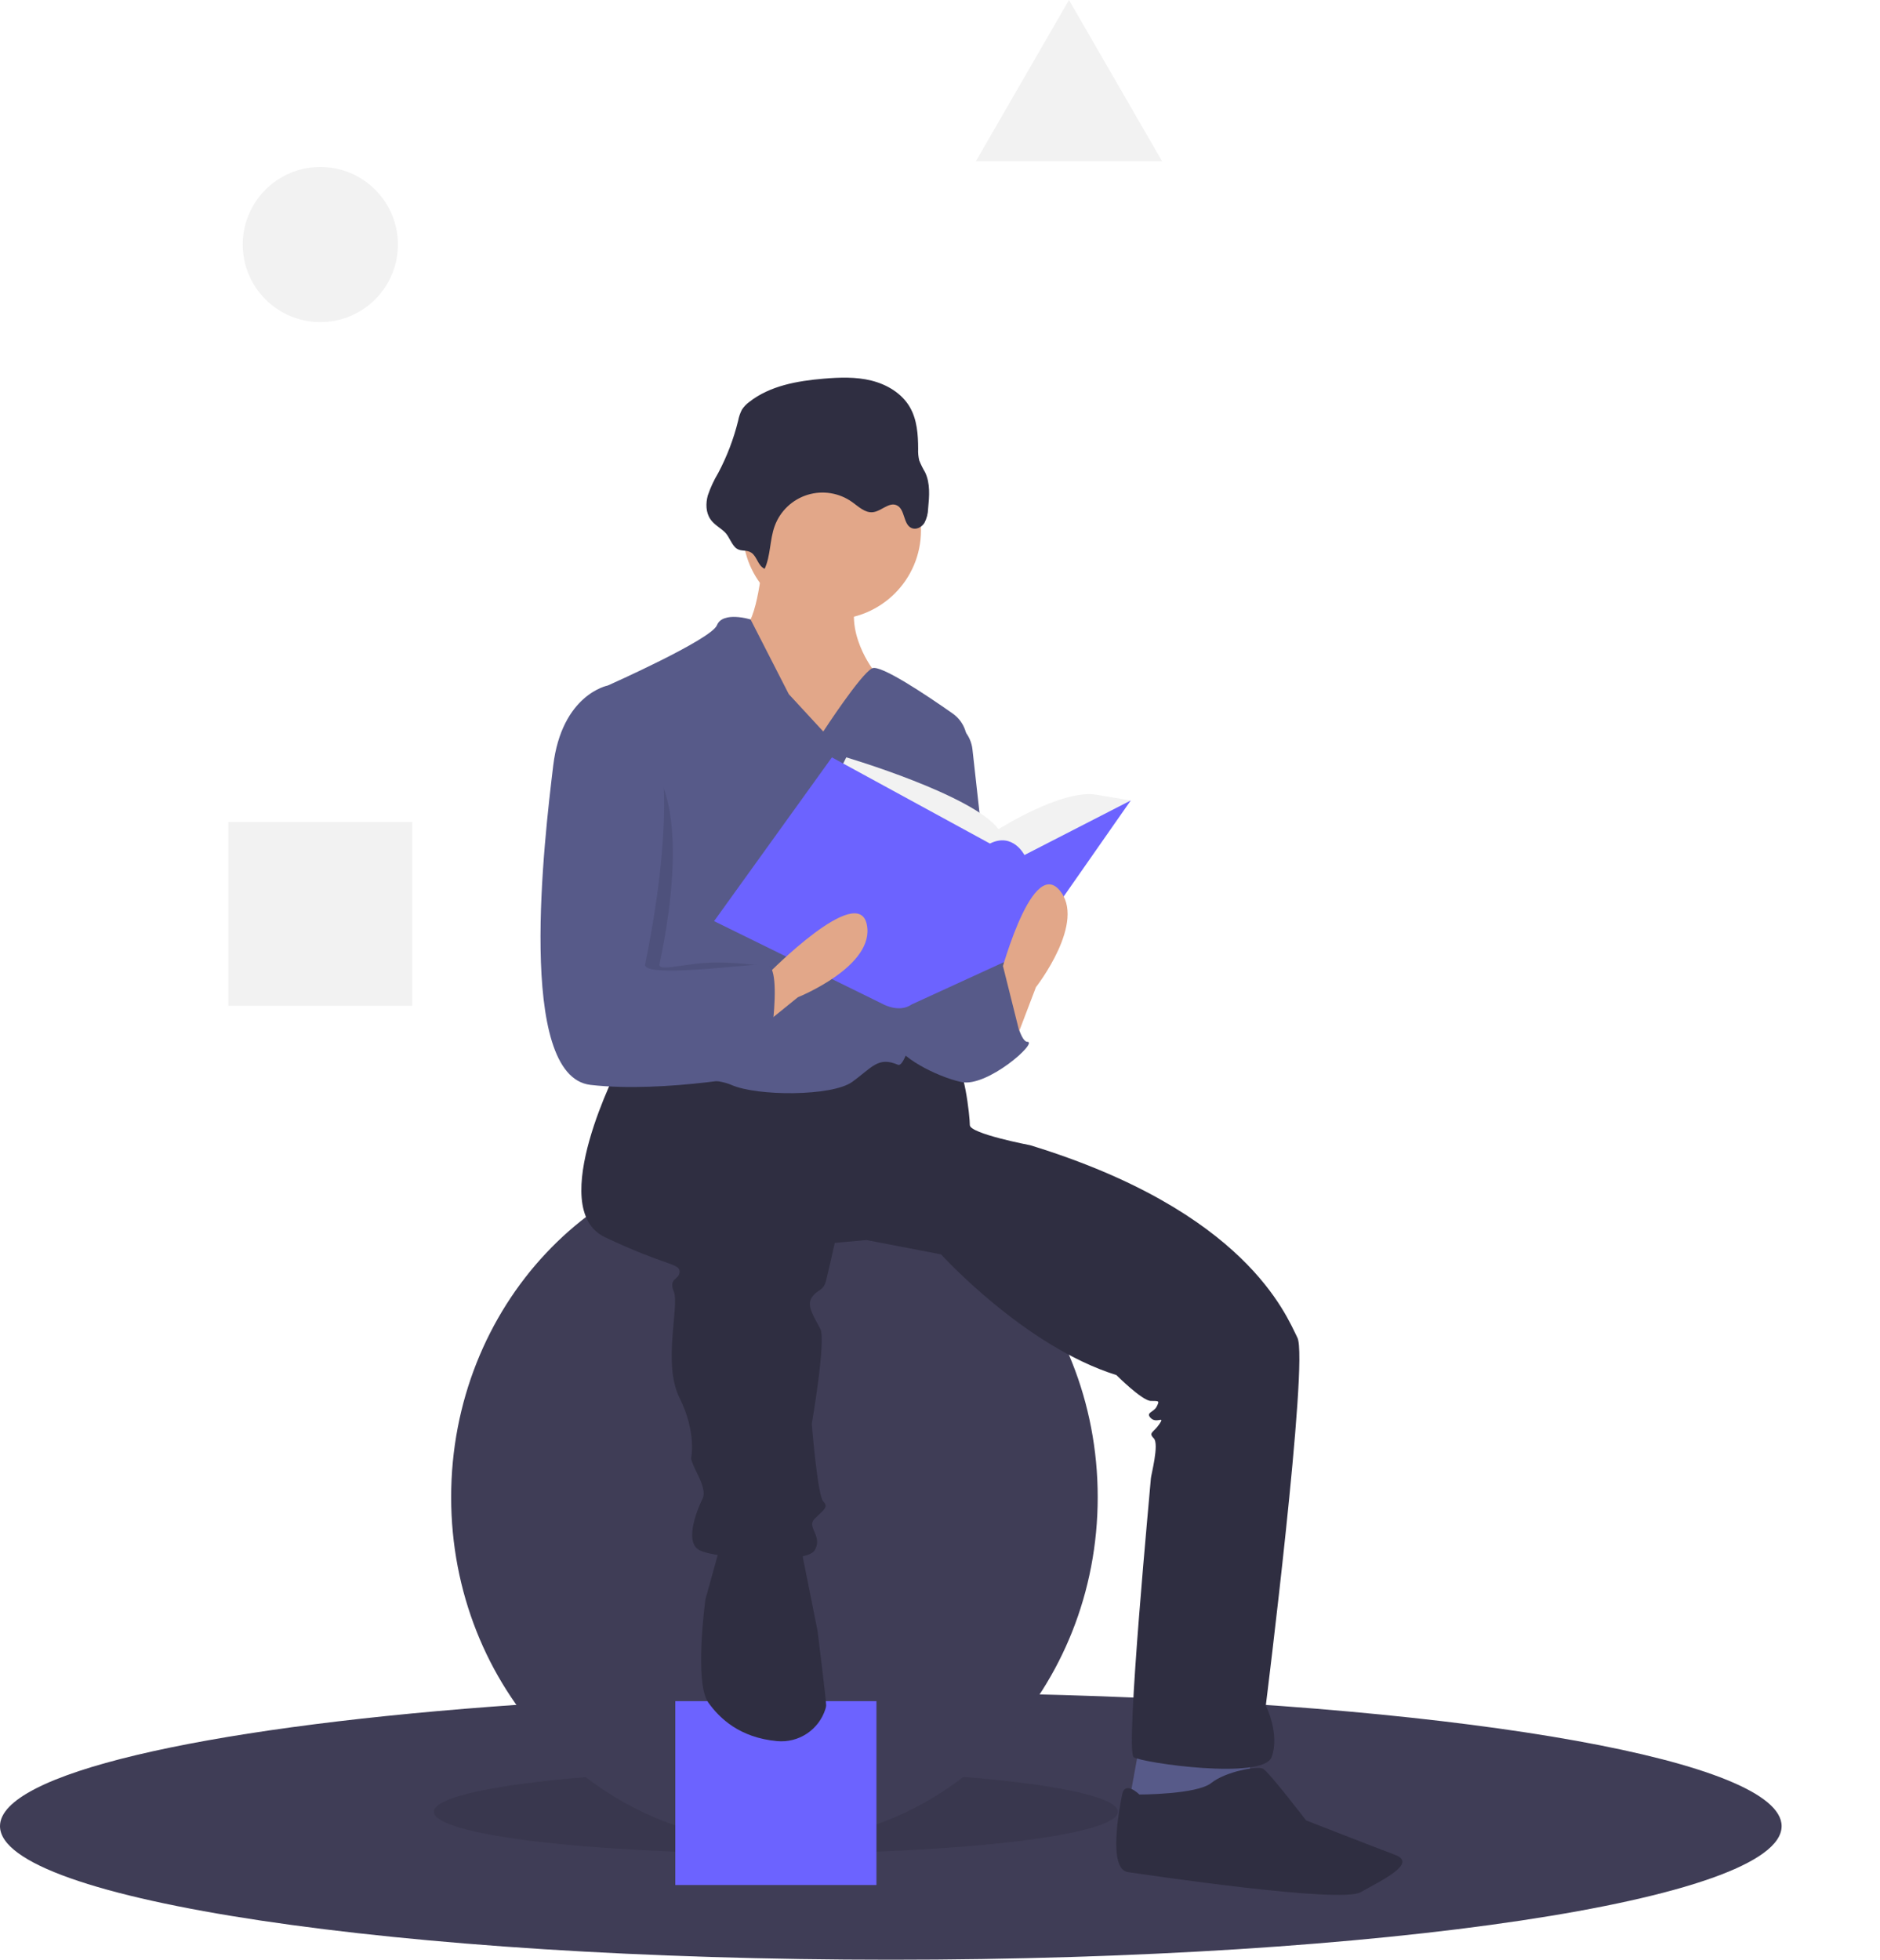 <svg width="284" height="296" viewBox="0 0 284 296" fill="none" xmlns="http://www.w3.org/2000/svg">
<path d="M269.138 275.822C269.138 286.965 208.89 296 134.569 296C60.248 296 0 286.965 0 275.822C0 267.932 30.2 261.098 74.213 257.782C92.362 256.411 112.869 255.643 134.569 255.643C143.49 255.643 152.206 255.773 160.636 256.021C222.482 257.843 269.138 266.014 269.138 275.822Z" fill="#3F3D56"/>
<path opacity="0.1" d="M117.205 279.944C145.735 279.944 168.862 277.127 168.862 273.652C168.862 270.177 145.735 267.36 117.205 267.36C88.676 267.36 65.548 270.177 65.548 273.652C65.548 277.127 88.676 279.944 117.205 279.944Z" fill="black"/>
<path d="M116.988 278.208C143.959 278.208 165.824 254.894 165.824 226.135C165.824 197.375 143.959 174.061 116.988 174.061C90.017 174.061 68.153 197.375 68.153 226.135C68.153 254.894 90.017 278.208 116.988 278.208Z" fill="#3F3D56"/>
<path d="M132.399 256.945H102.012V284.717H132.399V256.945Z" fill="#6C63FF"/>
<path d="M172.118 263.671L170.382 273.218L181.668 274.954L189.048 270.614L188.614 263.671H172.118Z" fill="#575A89"/>
<path d="M115.252 84.452C115.252 84.452 114.384 94.432 112.213 94.866C110.043 95.3 116.988 112.658 116.988 112.658H127.407L135.654 110.488L131.747 100.942C131.747 100.942 126.538 93.998 130.445 88.357C134.352 82.716 115.252 84.452 115.252 84.452Z" fill="#E2A789"/>
<path opacity="0.1" d="M115.252 84.452C115.252 84.452 114.384 94.432 112.213 94.866C110.043 95.3 116.988 112.658 116.988 112.658H127.407L135.654 110.488L131.747 100.942C131.747 100.942 126.538 93.998 130.445 88.357C134.352 82.716 115.252 84.452 115.252 84.452Z" fill="#E2A789"/>
<path d="M93.547 160.826C93.547 160.826 82.261 182.523 91.377 186.863C100.493 191.202 102.663 190.768 102.663 192.07C102.663 193.372 100.927 192.938 101.795 195.108C102.663 197.277 100.059 205.956 102.663 211.164C105.268 216.371 104.4 220.277 104.4 220.277C104.4 220.277 104.4 220.71 105.268 222.446C106.136 224.182 106.57 225.484 106.136 226.352C105.702 227.22 103.097 232.861 105.702 234.163C108.306 235.465 121.763 236.333 123.066 234.163C124.368 231.993 121.763 230.691 123.066 229.389C124.368 228.088 125.236 227.654 124.368 226.786C123.5 225.918 122.631 215.069 122.631 215.069C122.631 215.069 124.802 202.485 123.934 200.749C123.066 199.013 121.763 197.277 122.631 195.976C123.5 194.674 124.368 195.108 124.802 193.372C125.236 191.636 126.104 187.731 126.104 187.731L130.879 187.297L142.166 189.466C142.166 189.466 154.754 203.353 168.645 207.692C168.645 207.692 172.552 211.598 173.855 211.598C175.157 211.598 175.157 211.598 174.723 212.466C174.289 213.333 172.986 213.333 173.855 214.201C174.723 215.069 176.025 213.767 175.157 215.069C174.289 216.371 173.42 216.371 174.289 217.239C175.157 218.107 173.855 222.88 173.855 223.314C173.855 223.748 169.948 264.539 171.25 265.407C172.552 266.275 190.784 268.878 192.086 265.407C193.389 261.935 191.218 257.596 191.218 257.596C191.218 257.596 197.73 205.522 195.993 202.051C194.257 198.579 188.18 182.957 155.623 172.976C155.623 172.976 146.507 171.241 146.507 169.939C146.507 168.637 145.638 160.392 143.902 159.958C142.166 159.524 132.182 159.09 132.182 159.09L119.593 162.996L102.229 159.958L93.547 160.826Z" fill="#2F2E41"/>
<path d="M108.741 233.729L106.57 241.54C106.57 241.54 104.834 254.124 107.004 257.162C108.709 259.548 111.753 262.469 117.398 262.982C118.98 263.127 120.565 262.728 121.889 261.851C123.214 260.974 124.199 259.671 124.682 258.158C124.747 257.976 124.787 257.788 124.802 257.596C124.802 256.728 123.5 246.313 123.5 246.313L121.329 235.465L120.895 232.427L108.741 233.729Z" fill="#2F2E41"/>
<path d="M172.118 271.048C172.118 271.048 169.948 268.878 169.514 271.048C169.08 273.218 167.343 282.331 170.382 282.765C173.42 283.199 202.505 287.538 205.543 285.802C208.582 284.067 214.225 281.463 210.752 280.161C207.28 278.859 197.296 274.954 197.296 274.954C197.296 274.954 191.652 267.577 190.784 267.143C189.916 266.709 185.141 267.577 182.97 269.312C180.8 271.048 172.118 271.048 172.118 271.048Z" fill="#2F2E41"/>
<path d="M125.67 93.564C133.102 93.564 139.127 87.542 139.127 80.112C139.127 72.683 133.102 66.66 125.67 66.66C118.238 66.66 112.213 72.683 112.213 80.112C112.213 87.542 118.238 93.564 125.67 93.564Z" fill="#E2A789"/>
<path d="M124.368 110.488L119.159 104.847L113.385 93.564C113.385 93.564 109.175 92.263 108.306 94.432C107.438 96.602 91.811 103.545 91.811 103.545C91.811 103.545 95.718 139.997 93.981 143.468C92.245 146.94 89.206 160.826 91.811 162.128C94.415 163.43 106.57 162.128 110.477 163.864C114.384 165.599 125.67 165.599 128.709 163.43C131.748 161.26 132.616 159.524 135.654 160.826C138.241 161.934 144.289 124.044 146.03 112.753C146.177 111.805 146.055 110.834 145.678 109.952C145.302 109.069 144.686 108.309 143.899 107.759C140.004 105.027 132.989 100.321 131.748 100.942C130.011 101.809 124.368 110.488 124.368 110.488Z" fill="#575A89"/>
<path d="M143.034 108.753C144.053 109.007 144.97 109.568 145.662 110.359C146.353 111.15 146.786 112.133 146.902 113.177L150.413 144.77C150.413 144.77 141.732 163.43 137.391 150.845C133.05 138.261 143.034 108.753 143.034 108.753Z" fill="#575A89"/>
<path d="M142.166 147.808L151.716 145.204C151.716 145.204 153.452 157.354 155.189 157.354C156.925 157.354 149.111 164.298 145.204 163.43C141.298 162.562 135.654 159.524 135.22 157.354C134.786 155.185 139.127 146.072 139.127 146.072L142.166 147.808Z" fill="#575A89"/>
<path d="M115.512 85.915C116.427 83.898 116.268 81.546 117.024 79.464C117.429 78.35 118.087 77.344 118.945 76.525C119.803 75.706 120.839 75.097 121.972 74.745C123.105 74.393 124.304 74.308 125.475 74.495C126.647 74.683 127.759 75.139 128.725 75.827C129.698 76.521 130.673 77.496 131.861 77.363C133.14 77.221 134.281 75.794 135.457 76.317C136.761 76.896 136.409 79.231 137.729 79.771C138.424 80.055 139.246 79.618 139.647 78.983C139.997 78.316 140.188 77.577 140.205 76.823C140.387 74.973 140.552 73.014 139.749 71.336C139.411 70.768 139.117 70.174 138.868 69.561C138.728 68.989 138.671 68.399 138.701 67.811C138.694 65.635 138.535 63.366 137.44 61.486C136.224 59.4 133.978 58.066 131.634 57.484C129.291 56.902 126.835 56.992 124.429 57.195C120.452 57.532 116.303 58.254 113.169 60.725C112.743 61.036 112.377 61.422 112.087 61.862C111.812 62.386 111.618 62.948 111.511 63.529C110.833 66.287 109.817 68.951 108.486 71.46C107.846 72.524 107.322 73.654 106.925 74.83C106.593 76.025 106.615 77.388 107.311 78.415C107.877 79.251 108.783 79.697 109.494 80.381C110.199 81.058 110.529 82.362 111.31 82.875C111.991 83.323 112.808 83.006 113.503 83.481C114.396 84.091 114.46 85.427 115.512 85.915Z" fill="#2F2E41"/>
<path d="M126.538 116.998L127.841 114.394C127.841 114.394 146.941 120.035 150.848 125.242C150.848 125.242 160.398 119.167 165.607 120.035L170.816 120.903L154.754 135.223L134.352 133.487L126.538 116.998Z" fill="#F2F2F2"/>
<path d="M125.67 114.394L107.872 139.129L133.484 151.713C133.484 151.713 135.878 153.015 137.72 151.713L154.754 143.902L170.816 120.903L154.754 129.148C154.754 129.148 153.018 125.676 149.545 127.412L125.67 114.394Z" fill="#6C63FF"/>
<path d="M153.018 158.222L156.491 149.109C156.491 149.109 164.304 139.129 159.963 134.355C155.623 129.582 150.848 148.242 150.848 148.242L153.018 158.222Z" fill="#E2A789"/>
<path d="M112.95 156.768L120.528 150.627C120.528 150.627 132.296 145.912 130.937 139.606C129.577 133.3 116.082 147.046 116.082 147.046L112.95 156.768Z" fill="#E2A789"/>
<path opacity="0.1" d="M94.198 112.875H93.764C93.764 112.875 87.036 104.847 85.734 115.696C84.431 126.544 80.09 162.562 91.377 163.864C102.663 165.165 110.694 158.439 110.694 158.439C110.694 158.439 118.942 145.855 115.903 145.855C114.433 145.855 110.434 145.195 106.787 145.421C102.896 145.662 99.4 146.758 99.625 145.638C100.059 143.468 106.353 115.913 94.198 112.875Z" fill="black"/>
<path d="M93.547 104.413L91.811 103.545C91.811 103.545 84.865 104.847 83.563 115.696C82.261 126.544 77.92 162.562 89.206 163.864C100.493 165.165 115.686 162.128 115.686 162.128C115.686 162.128 118.725 145.638 115.686 145.638C112.647 145.638 97.02 147.808 97.454 145.638C97.888 143.468 105.702 107.451 93.547 104.413Z" fill="#575A89"/>
<path d="M146.724 153.232L151.51 145.898L154.537 158.006L146.724 161.477V153.232Z" fill="#575A89"/>
<path d="M48.39 48.651C54.863 48.651 60.11 43.406 60.11 36.935C60.11 30.464 54.863 25.218 48.39 25.218C41.917 25.218 36.669 30.464 36.669 36.935C36.669 43.406 41.917 48.651 48.39 48.651Z" fill="#F2F2F2"/>
<path d="M62.281 124.158H34.499V151.93H62.281V124.158Z" fill="#F2F2F2"/>
<path d="M161.483 0L168.515 12.175L175.546 24.35H161.483H147.42L154.451 12.175L161.483 0Z" fill="#F2F2F2"/>
</svg>
